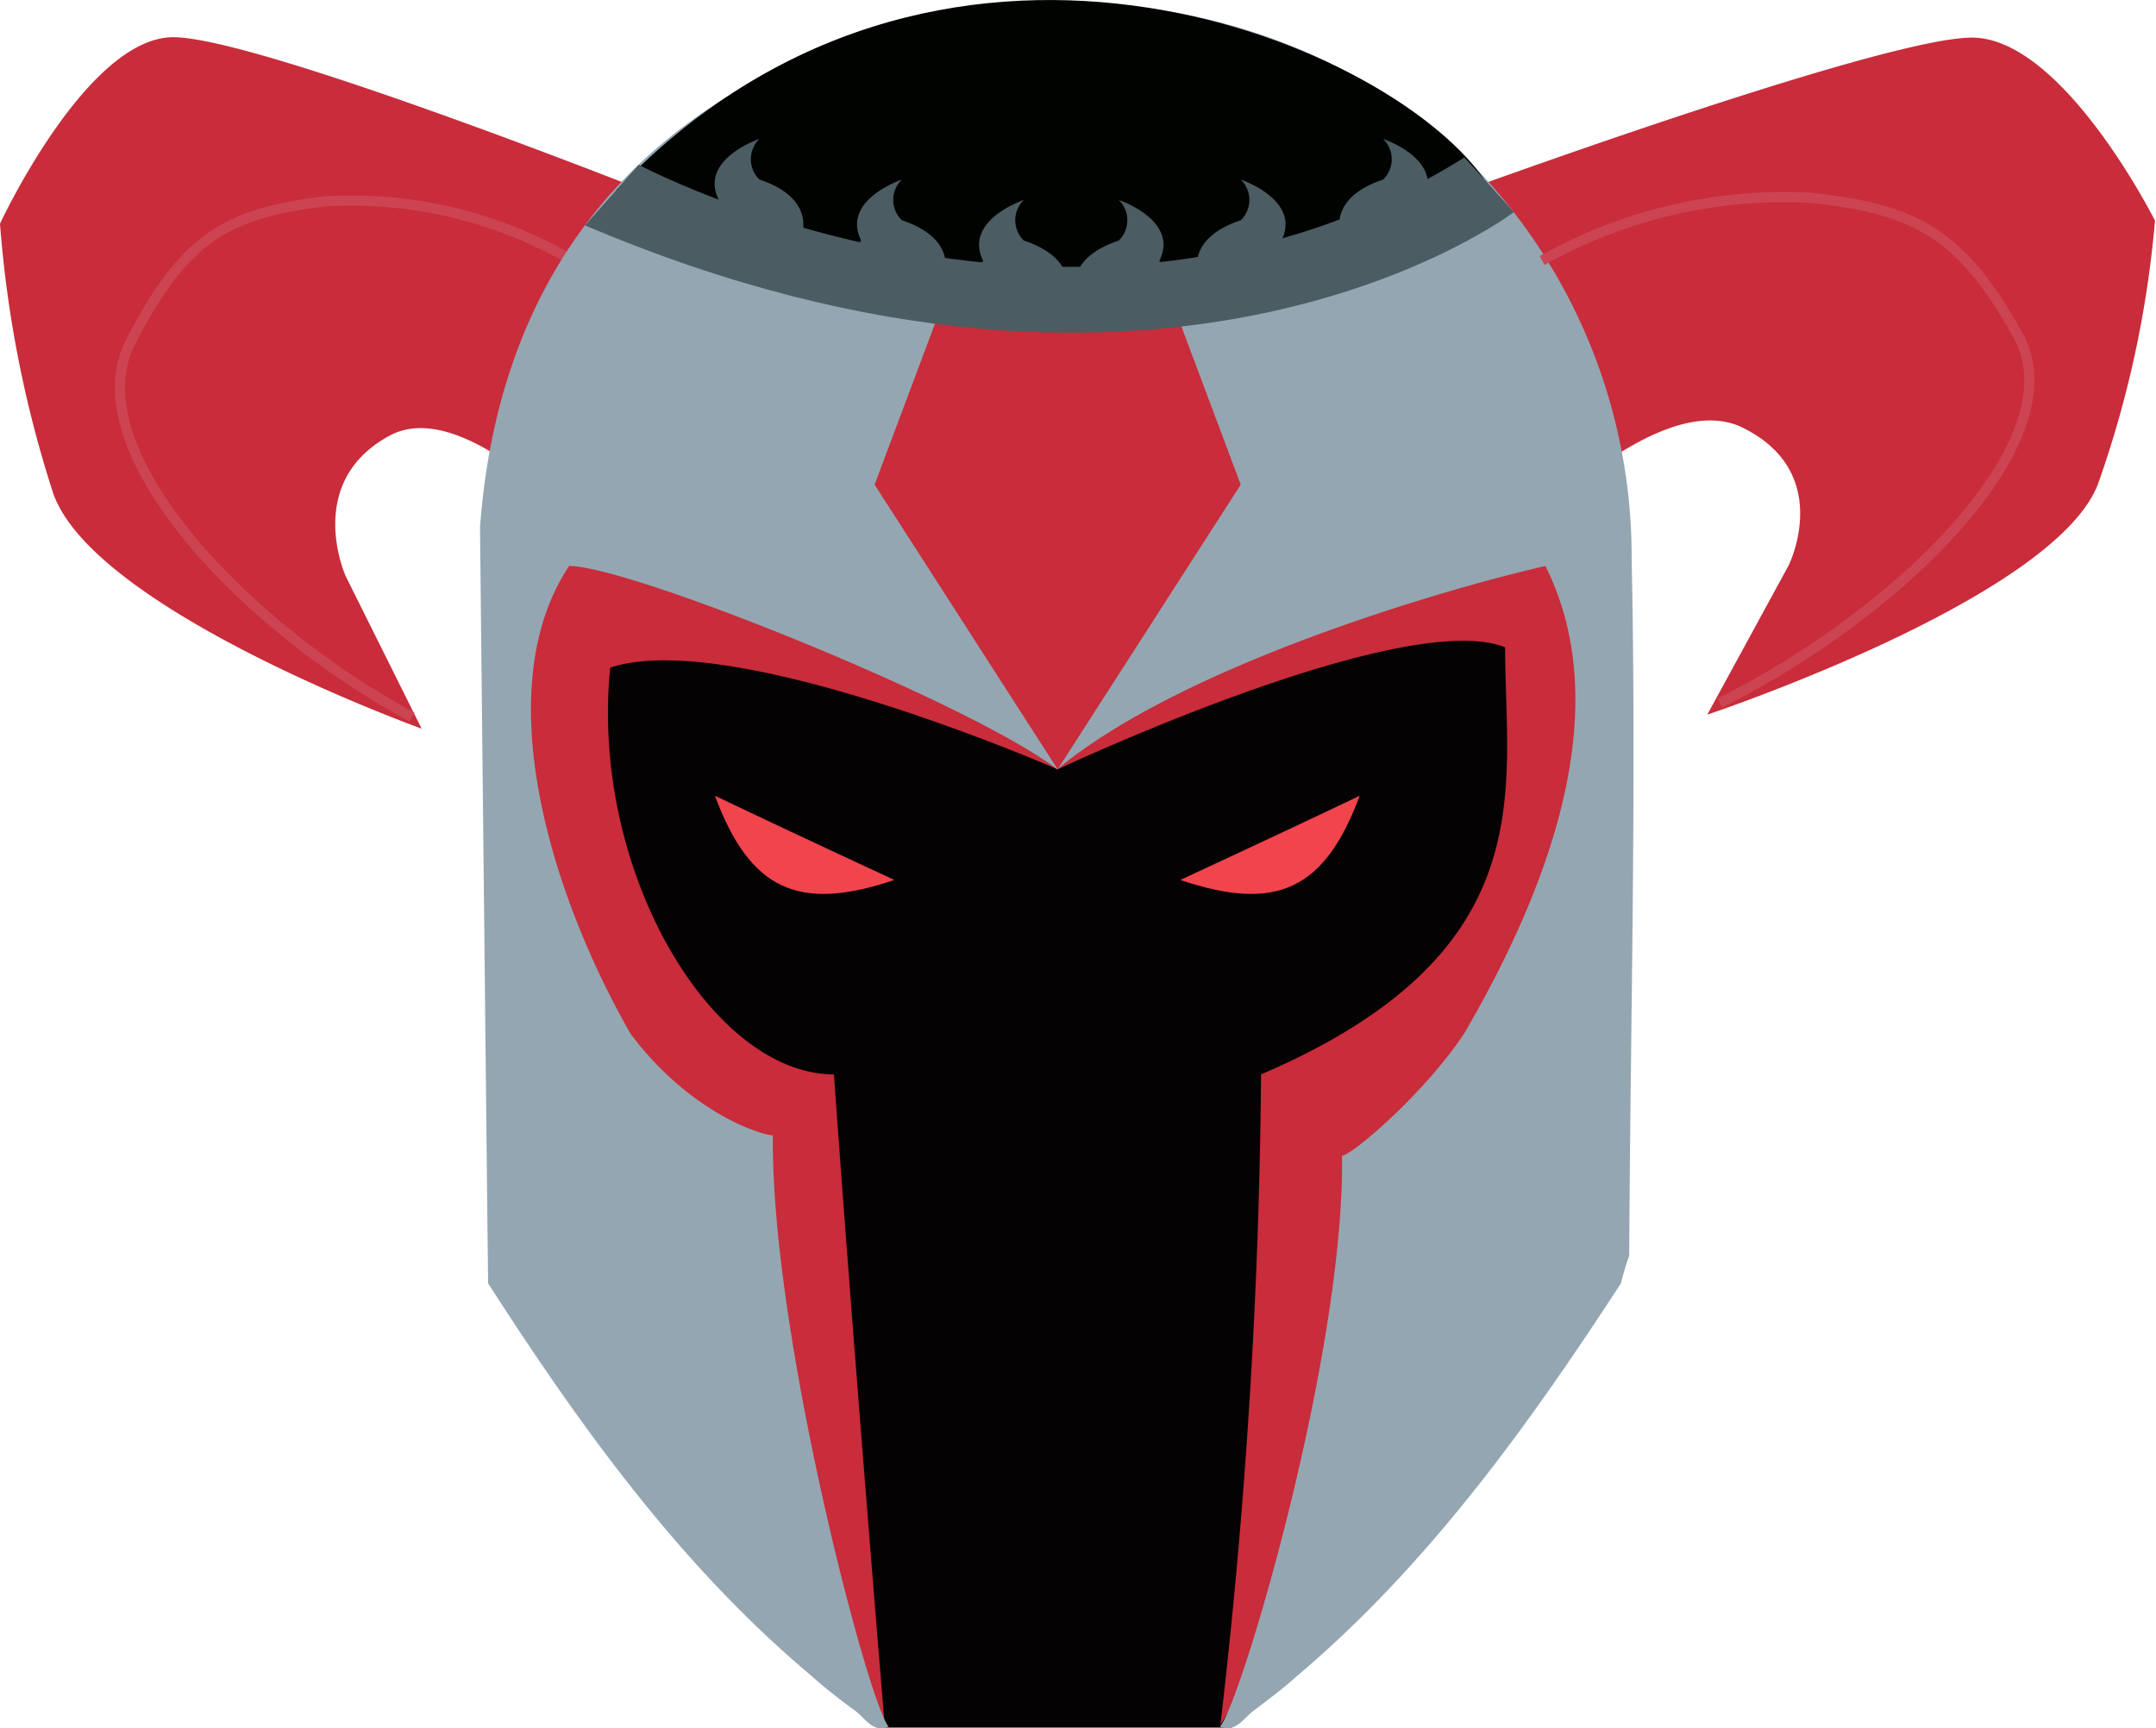 <svg xmlns="http://www.w3.org/2000/svg" viewBox="0 0 106 84.98"><defs><style>.cls-1{fill:#050203;}.cls-2{fill:#c92c3a;}.cls-3,.cls-6{fill:none;}.cls-3{stroke:#cc4452;stroke-miterlimit:10;stroke-width:0.5px;}.cls-4{fill:#94a6b2;}.cls-5{fill:#f2444d;}.cls-7{fill:#000300;}.cls-8{fill:#4b5c63;}</style></defs><title>Asset 2</title><g id="Layer_2" data-name="Layer 2"><g id="Layer_1-2" data-name="Layer 1"><polygon class="cls-1" points="35 74.83 43.51 84.95 60.54 84.95 79 54.83 79 24.83 27 24.83 35 74.83"/><path class="cls-2" d="M73.26,27.8s7.9-9,12.42-6.77,2.26,6.77,2.26,6.77l-4,7.34s16.94-5.65,19.19-11.29a52,52,0,0,0,2.82-13s-4.52-9-9-9-26,7.9-26,7.9"/><path class="cls-2" d="M43.51,85S42,66.83,41,52.83c-6,0-12-10-11-20,6-2,22,5,22,5s17-8,22-6c0,7,2,15-12,21a295.68,295.68,0,0,1-2,32l17-29,2-31-52,1-1.77,12Z"/><path class="cls-2" d="M30.87,28.34s-7.45-9.22-11.71-6.92S17,28.34,17,28.34l3.73,7.49s-16-5.76-18.1-11.53A56.9,56.9,0,0,1,0,11S4.26,1.83,8.52,1.83,33,9.9,33,9.9"/><path class="cls-3" d="M28.46,13A21.55,21.55,0,0,0,16,9.9c-4.79.58-6.92,1.73-9.58,6.92s5.32,13.83,13.84,18.44"/><path class="cls-4" d="M31,50.83c3,4,6.55,5,7,5-.12,9.71,4.72,28,5.69,29.07-.77.36-1.18-.47-1.72-.83-.71-.53-1.42-1.07-2.07-1.66C33.45,77,28.54,70.16,24,63.11c0,.72-.4-37.17-.4-37.17C24.47,14,30.8,5.52,42.52,1.67c11.42-3.73,24-.59,31.13,7.81a27.64,27.64,0,0,1,6.57,18c.24,11.42-.06,22.85-.12,34.27a13,13,0,0,0-.41,1.36c-4.56,7-9.47,13.85-15.92,19.3-.65.59-1.36,1.12-2.07,1.66-.53.36-.95,1.18-1.72.83,1-1.07,6.14-18.36,6-28.07.45,0,4-3,6-6,7-12,6-19,4-23-5.39,1.24-18,5-24,10-4.26-3.26-21-10-24-10C24,33.83,27,43.83,31,50.83Z"/><path class="cls-2" d="M46,15.83s8,1,12,0l3,8-9,14-9-14Z"/><path class="cls-5" d="M61.1,41.84l2.69-1.26,3.06-1.45c-1.72,4.62-4.09,5.74-8.82,4.14Z"/><path class="cls-5" d="M40.9,41.84l-2.69-1.26-3.06-1.45c1.72,4.62,4.09,5.74,8.82,4.14Z"/><path class="cls-3" d="M75.82,12.81A24.24,24.24,0,0,1,89.06,9.73c5.08.56,7.34,1.69,10.16,6.77S93.58,30.05,84.55,34.57"/><path class="cls-6" d="M26,50.83"/><path class="cls-6" d="M72,50.83"/><path class="cls-7" d="M30.28,9.37s28.61,11.35,42.67-.59C68,1.83,46-7.17,30.28,9.37Z"/><path class="cls-8" d="M31.4,8.1S53,19.64,72,7.74c1,1.09,2.43,2.69,2.43,2.69s-16.92,12.9-45.67.65C29,10.83,31.4,8.1,31.4,8.1Z"/><path class="cls-8" d="M59,13.83s-1-2,2-3a1.39,1.39,0,0,0,0-2s3,1,2,3c1.56,1.78-1,3-1,3"/><path class="cls-8" d="M62.44,12A2.78,2.78,0,0,1,62,14.83"/><path class="cls-8" d="M66,11.83s-1-2,2-3a1.39,1.39,0,0,0,0-2s3,1,2,3c1.56,1.78-1,3-1,3"/><path class="cls-8" d="M53,14.83s-1-2,2-3a1.39,1.39,0,0,0,0-2s3,1,2,3c1.56,1.78-1,3-1,3"/><path class="cls-8" d="M46.34,13.83s1-2-2-3a1.39,1.39,0,0,1,0-2s-3,1-2,3c-1.56,1.78,1,3,1,3"/><path class="cls-8" d="M39.34,11.83s1-2-2-3a1.39,1.39,0,0,1,0-2s-3,1-2,3c-1.56,1.78,1,3,1,3"/><path class="cls-8" d="M52.34,14.83s1-2-2-3a1.39,1.39,0,0,1,0-2s-3,1-2,3c-1.56,1.78,1,3,1,3"/></g></g></svg>